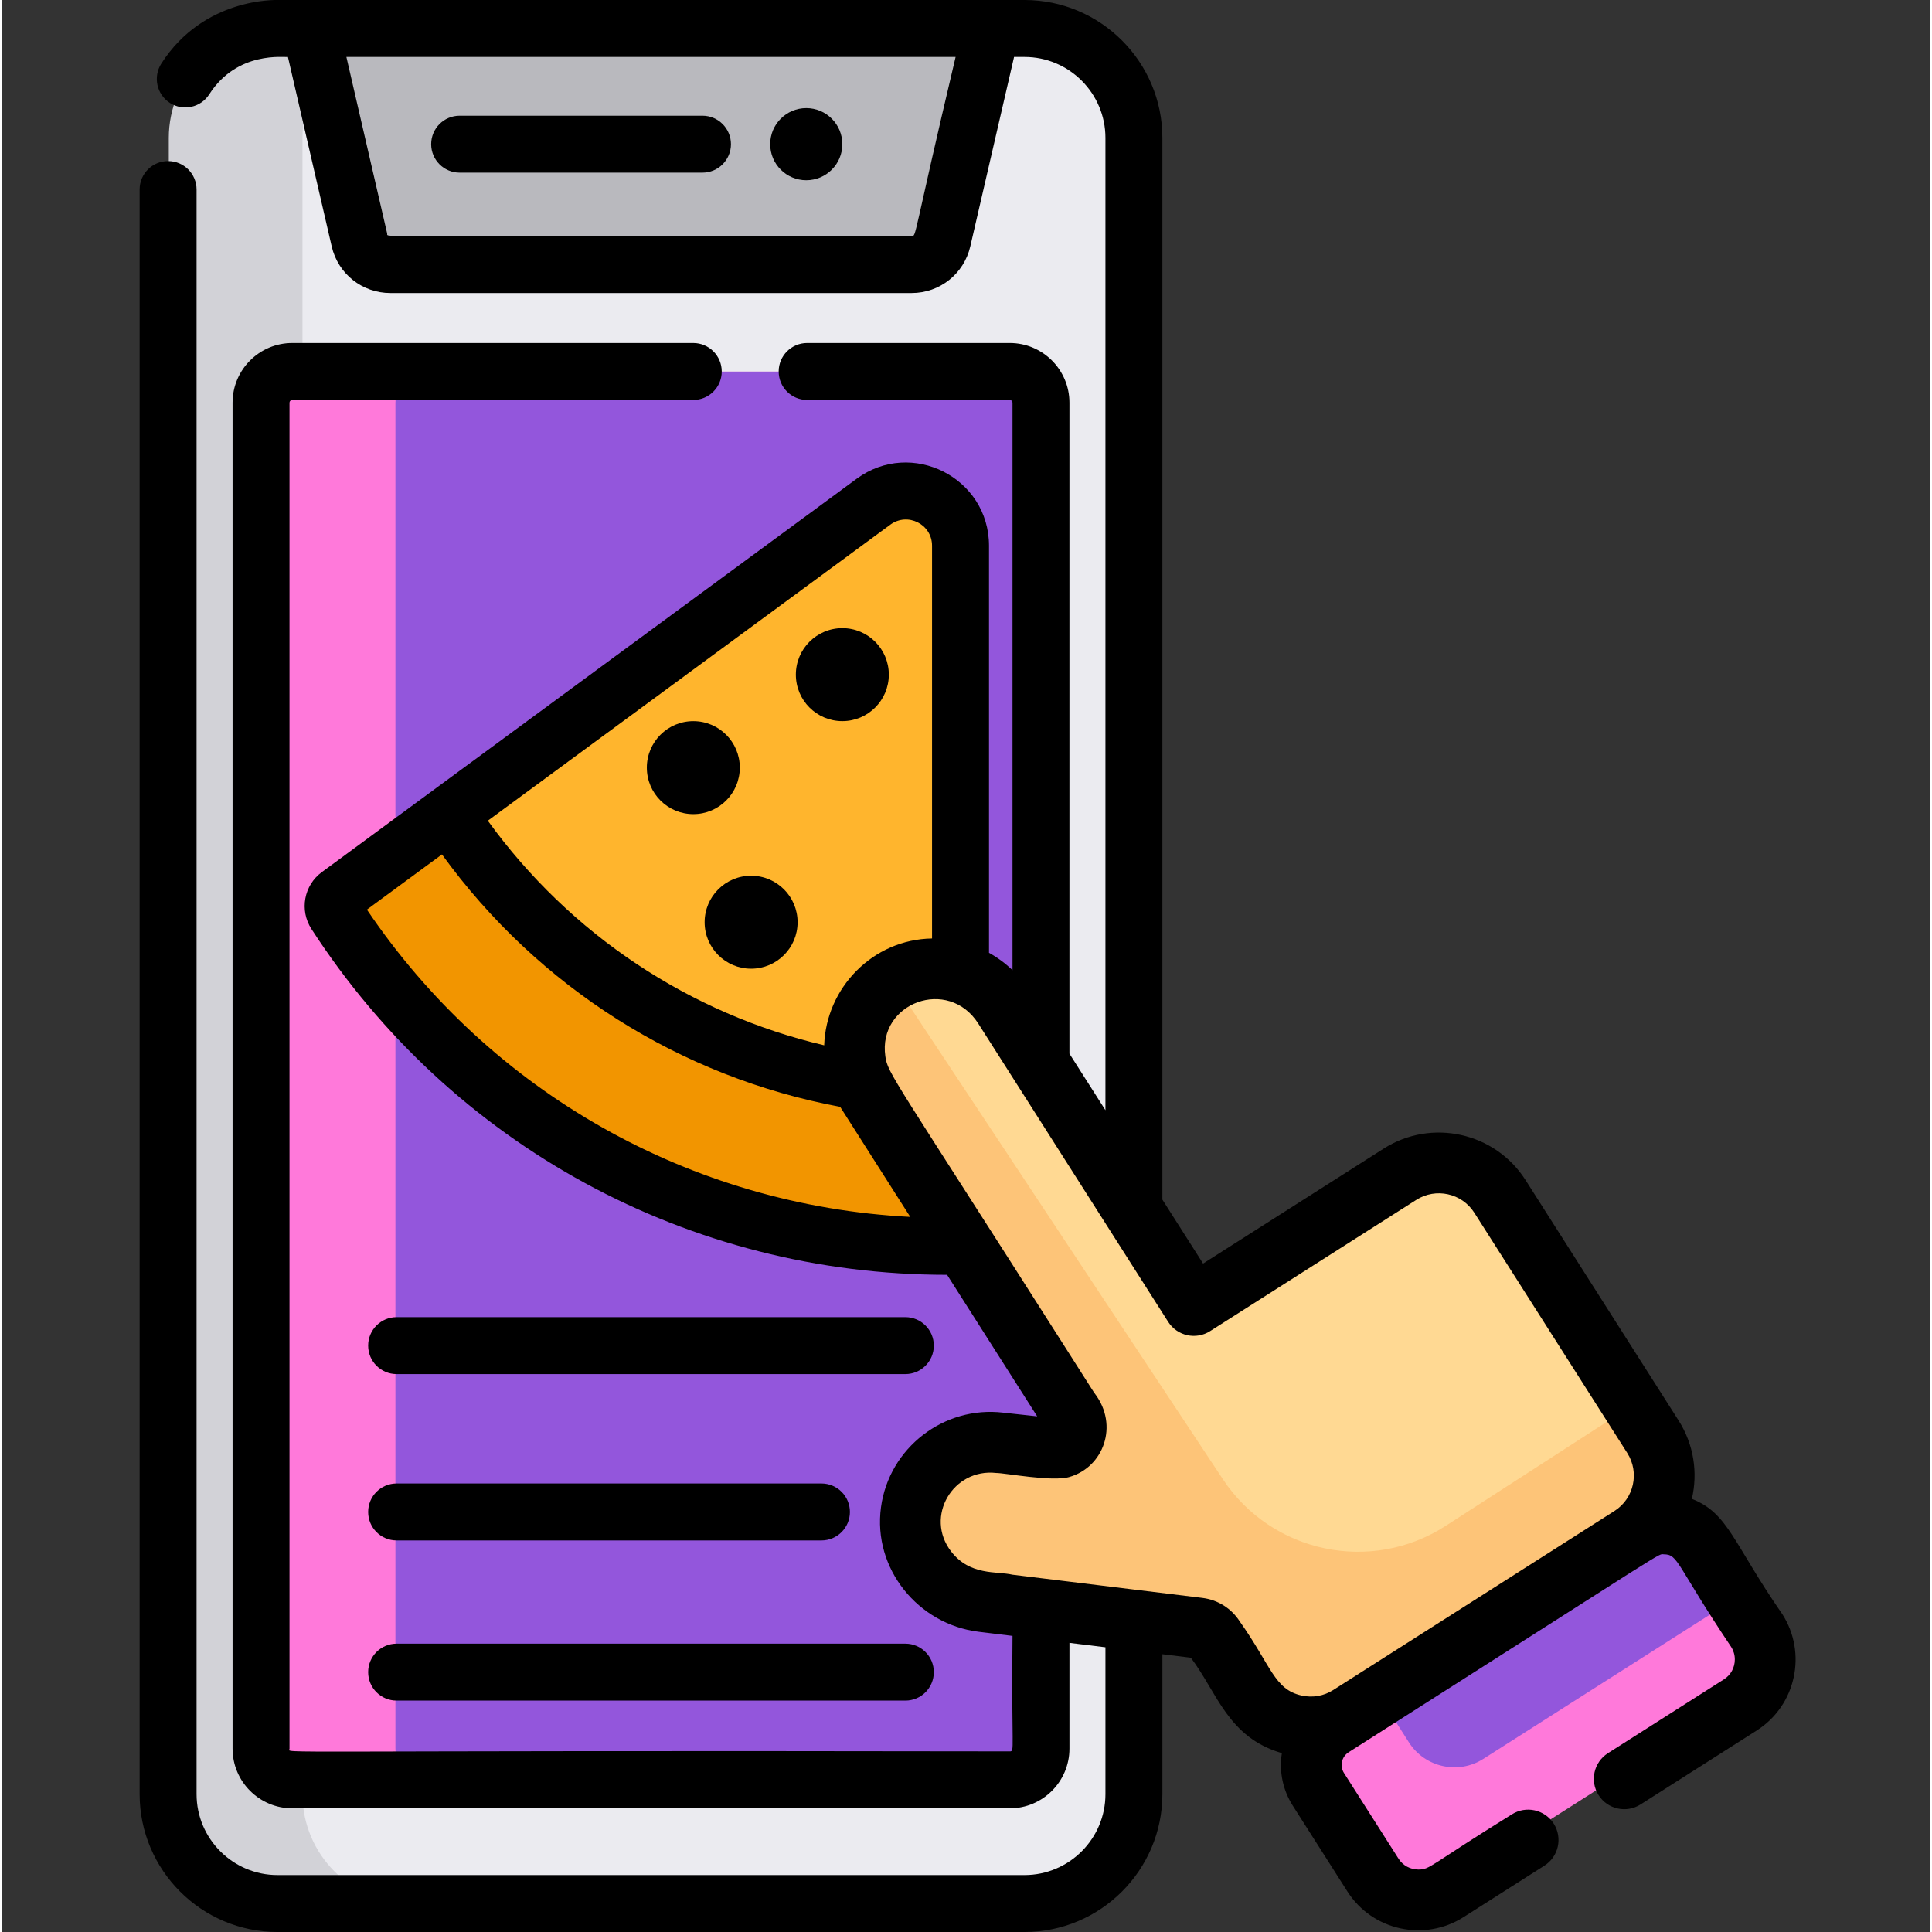 <svg height="512pt" viewBox="-36 0 511 512" width="512pt" xmlns="http://www.w3.org/2000/svg"><rect x="-36" y="0" width="511" height="512" fill="#333333" stroke="none"/><path d="m264.172 36.57v438.906c0 16-12.98 28.98-28.996 28.98h-197.953c-16.016 0-28.992-12.98-28.992-28.98v-438.906c0-16.004 12.977-28.984 28.992-28.984h197.953c16.016 0 28.996 12.98 28.996 28.984zm0 0" fill="#d2d2d7"/><path d="m264.172 36.57v438.906c0 16-12.98 28.98-28.996 28.98h-162.52c-16.016 0-28.996-12.98-28.996-28.98v-438.906c0-16.004 12.98-28.984 28.996-28.984h162.52c16.016 0 28.996 12.98 28.996 28.984zm0 0" fill="#ebebf0"/><path d="m45.996 7.582 12.941 56.031c.883 3.82 4.285 6.523 8.203 6.523h138.121c3.922 0 7.324-2.703 8.203-6.523l12.941-56.031c-37.473 0-143.004 0-180.41 0zm0 0" fill="#b9b9be"/><path d="m239.547 106.746v356.668c0 4.574-3.711 8.27-8.27 8.27h-190.145c-4.57 0-8.266-3.695-8.266-8.27v-356.668c0-4.57 3.695-8.27 8.266-8.27h190.145c4.559 0 8.27 3.699 8.27 8.27zm0 0" fill="#FF79DA"/><path d="m239.547 106.746v356.668c0 4.574-3.711 8.27-8.27 8.27h-154.715c-4.57 0-8.266-3.695-8.266-8.27v-356.668c0-4.57 3.695-8.27 8.266-8.27h154.715c4.559 0 8.27 3.699 8.27 8.27zm0 0" fill="#9356DC"/><path d="m52.363 242.082c-1.039-1.605-.664-3.742.879-4.875l29.168-21.453 112.574-82.797c9.566-7.035 23.066-.207 23.066 11.664v182.07c0 1.98-1.621 3.598-3.602 3.598h-.02c-67.949 0-127.695-35.125-162.066-88.207zm0 0" fill="#f29500"/><path d="m82.41 215.754 112.578-82.797c9.562-7.035 23.062-.207 23.062 11.664v144.035c-.004.004-.004.004-.008.008-56.73.234-106.691-28.82-135.633-72.91zm0 0" fill="#ffb52d"/><path d="m395.652 407.227-74.512 47.438c-8.902 5.664-20.816 3.016-26.488-5.875l-9.387-14.762c-.906-1.43-2.406-2.363-4.086-2.574l-57.359-7.012c-11.711-1.441-20.473-12.234-18.883-23.926 1.551-11.398 12.082-19.551 23.543-18.152l13.965 1.512c3.562.391 6.277-2.477 6.277-5.625 0-3.109 2.512 2.953-55.465-88.738-6.359-10-3.312-23.402 6.801-29.648.414-.25.836-.492 1.266-.723 9.902-5.242 22.207-1.66 28.223 7.785l50.316 79.051 54.648-34.793c8.906-5.664 20.828-3.02 26.492 5.875l35.191 55.297 5.344 8.391c5.664 8.895 3.016 20.816-5.887 26.48zm0 0" fill="#fdc478"/><path d="m424.707 450.137-77.699 49.469c-6.609 4.203-15.453 2.242-19.668-4.367l-14.457-22.719c-3.574-5.613-1.922-13.047 3.691-16.621l11.801-7.512 69.621-44.32c5.605-3.57 13.051-1.922 16.621 3.691l9.707 15.242 4.75 7.465c4.207 6.613 2.246 15.465-4.367 19.672zm0 0" fill="#FF79DA"/><path d="m424.324 423-67.758 43.141c-6.609 4.207-15.453 2.234-19.668-4.363l-8.523-13.391 69.621-44.32c5.605-3.57 13.051-1.922 16.621 3.691zm0 0" fill="#9356DC"/><path d="m396.195 372.355-49.57 32.012c-19.738 12.75-46.066 7.234-59.047-12.355l-87.52-132.148c.414-.25.836-.492 1.266-.723 9.902-5.242 22.207-1.66 28.223 7.785l50.316 79.051 54.648-34.793c8.906-5.664 20.828-3.02 26.492 5.875zm0 0" fill="#ffd993"/><path d="m229.395 374.367c-.035-.004-.031-.004 0 0zm0 0"/><path d="m435.867 427.824c-13.191-19.059-14.289-26.773-24.004-30.609 1.602-6.883.555-14.379-3.535-20.793l-40.535-63.676c-8.066-12.668-24.93-16.422-37.605-8.352l-47.859 30.465-10.785-16.945v-281.371c0-20.152-16.391-36.543-36.543-36.543-213.348 0-128.367 0-197.957 0-.129.031-19.484-.809-30.797 16.852-2.246 3.512-1.219 8.18 2.281 10.422 3.512 2.254 8.18 1.23 10.426-2.281 7.457-11.633 20.016-9.715 20.852-9.902l11.594 50.188c1.68 7.285 8.078 12.375 15.555 12.375h138.133c7.477 0 13.871-5.09 15.555-12.375l11.594-50.188h2.766c11.832 0 21.449 9.621 21.449 21.453v257.668l-9.539-14.98v-172.516c0-8.723-7.09-15.816-15.812-15.816h-53.695c-4.168 0-7.547 3.383-7.547 7.547 0 4.164 3.379 7.547 7.547 7.547h53.695c.402 0 .723.32.723.723v150.391c-1.891-1.82-3.984-3.359-6.227-4.605v-107.875c0-18.043-20.535-28.445-35.082-17.746-133.621 98.277 10.656-7.848-141.738 104.25-4.734 3.48-5.961 10.074-2.746 15.051 37.164 57.398 100.113 91.656 168.418 91.656h.039c.773 1.215 23.234 36.496 23.875 37.508-.098-.012-8.469-.922-8.965-.977-15.746-1.891-30.293 9.336-32.426 25.062-2.227 16.293 9.859 31.031 25.879 33l8.973 1.094c-.32 30.379.668 30.605-.723 30.605-202.301-.34-190.879.715-190.879-.723v-356.691c0-.402.324-.723.727-.723h106.273c4.164 0 7.547-3.383 7.547-7.547 0-4.164-3.383-7.547-7.547-7.547h-106.273c-8.723 0-15.816 7.094-15.816 15.816v356.691c0 8.723 7.094 15.816 15.816 15.816h190.152c8.723 0 15.812-7.094 15.812-15.816v-28.031l9.539 1.168v38.914c0 11.832-9.617 21.453-21.449 21.453h-197.957c-11.832 0-21.453-9.621-21.453-21.453v-425.234c0-4.164-3.379-7.543-7.543-7.543-4.176 0-7.547 3.379-7.547 7.543v425.234c0 20.152 16.391 36.543 36.543 36.543h197.957c20.152 0 36.543-16.391 36.543-36.543v-37.074l7.535.926c7.023 9.273 9.797 21.125 24.125 25.285-.789 5.035.332 9.902 2.891 13.926l14.461 22.715c6.684 10.504 20.543 13.348 30.777 6.832l21.457-13.656c3.75-2.391 4.855-7.363 2.469-11.113-2.387-3.75-7.363-4.855-11.113-2.469-21.969 13.621-21.621 14.617-24.746 14.617-2.16 0-4.129-1.066-5.266-2.855l-14.461-22.715c-1.191-1.871-.633-4.332 1.223-5.512 87.766-55.863 81.75-52.457 83.551-52.457 3.867 0 3.18 2.688 17.84 24.562.625.984.957 2.121.957 3.289 0 2.16-1.066 4.129-2.855 5.266l-30.781 19.594c-3.75 2.391-4.855 7.363-2.469 11.113 2.391 3.75 7.363 4.855 11.113 2.469l30.781-19.594c10.504-6.688 13.352-20.543 6.836-30.781zm-230.781-365.266c-146.758-.293-138.68.633-138.984-.676l-10.805-46.793h161.449c-11.492 48.48-10.324 47.469-11.66 47.469zm-5.633 76.473c4.578-3.359 11.047-.129 11.047 5.594v104.082c-15.719.25-28.09 13.094-28.582 28.309-35.586-8.379-67.246-29.266-89.141-59.52zm-138.719 102.027 19.891-14.629c25.605 35.344 63.355 59.027 105.539 66.895.18.305-1.461-2.281 18.562 29.168-58.152-2.996-111.203-32.898-143.992-81.434zm330.602 159.375-74.512 47.438c-2.492 1.59-5.473 2.102-8.391 1.461-7.25-1.602-8.039-7.867-16.379-19.629-2.211-3.461-5.816-5.734-9.898-6.238-.105-.012-31.035-3.793-50.336-6.156-4.242-.984-11.23.348-16.27-6.168-7.09-9.215.496-22.086 11.953-20.789 2.414 0 14.875 2.406 19.406 1.059 9.039-2.602 13.145-13.648 6.734-22.094-.664-.926.434.703-6.734-10.516-47.062-73.949-48.133-74.262-48.785-78.875-2.035-14.191 16.699-21.121 24.629-8.672 8.086 12.691 50.086 78.672 50.316 79.035 2.395 3.762 7.375 4.859 11.117 2.477l54.652-34.789c5.18-3.301 12.07-1.773 15.371 3.41l40.535 63.676c3.301 5.18 1.773 12.082-3.41 15.371zm0 0"/><path d="m85.312 45.75h64.352c4.168 0 7.547-3.379 7.547-7.543 0-4.168-3.379-7.547-7.547-7.547h-64.352c-4.168 0-7.547 3.379-7.547 7.547 0 4.164 3.379 7.543 7.547 7.543zm0 0"/><path d="m186.73 38.207c0 5.277-4.281 9.555-9.559 9.555-5.281 0-9.559-4.277-9.559-9.555 0-5.281 4.277-9.559 9.559-9.559 5.277 0 9.559 4.277 9.559 9.559zm0 0"/><path d="m159.555 203.43c0 6.805-5.516 12.32-12.316 12.32-6.805 0-12.32-5.516-12.32-12.32 0-6.805 5.516-12.32 12.32-12.32 6.801 0 12.316 5.516 12.316 12.32zm0 0"/><path d="m199.047 178.785c0 6.805-5.516 12.32-12.316 12.32-6.805 0-12.32-5.516-12.32-12.32 0-6.805 5.516-12.32 12.32-12.32 6.801 0 12.316 5.516 12.316 12.32zm0 0"/><path d="m174.871 244.398c0 6.801-5.516 12.316-12.316 12.316-6.805 0-12.32-5.516-12.32-12.316 0-6.805 5.516-12.32 12.32-12.32 6.801 0 12.316 5.516 12.316 12.32zm0 0"/><path d="m68.613 364.148h134.816c4.168 0 7.543-3.379 7.543-7.547 0-4.164-3.375-7.543-7.543-7.543h-134.816c-4.168 0-7.547 3.379-7.547 7.543 0 4.168 3.379 7.547 7.547 7.547zm0 0"/><path d="m68.613 408.23h112.582c4.164 0 7.543-3.379 7.543-7.547 0-4.168-3.379-7.547-7.543-7.547h-112.582c-4.168 0-7.547 3.379-7.547 7.547 0 4.168 3.379 7.547 7.547 7.547zm0 0"/><path d="m68.613 450.676h134.816c4.168 0 7.543-3.375 7.543-7.543 0-4.168-3.375-7.547-7.543-7.547h-134.816c-4.168 0-7.547 3.379-7.547 7.547 0 4.168 3.379 7.543 7.547 7.543zm0 0"/></svg>